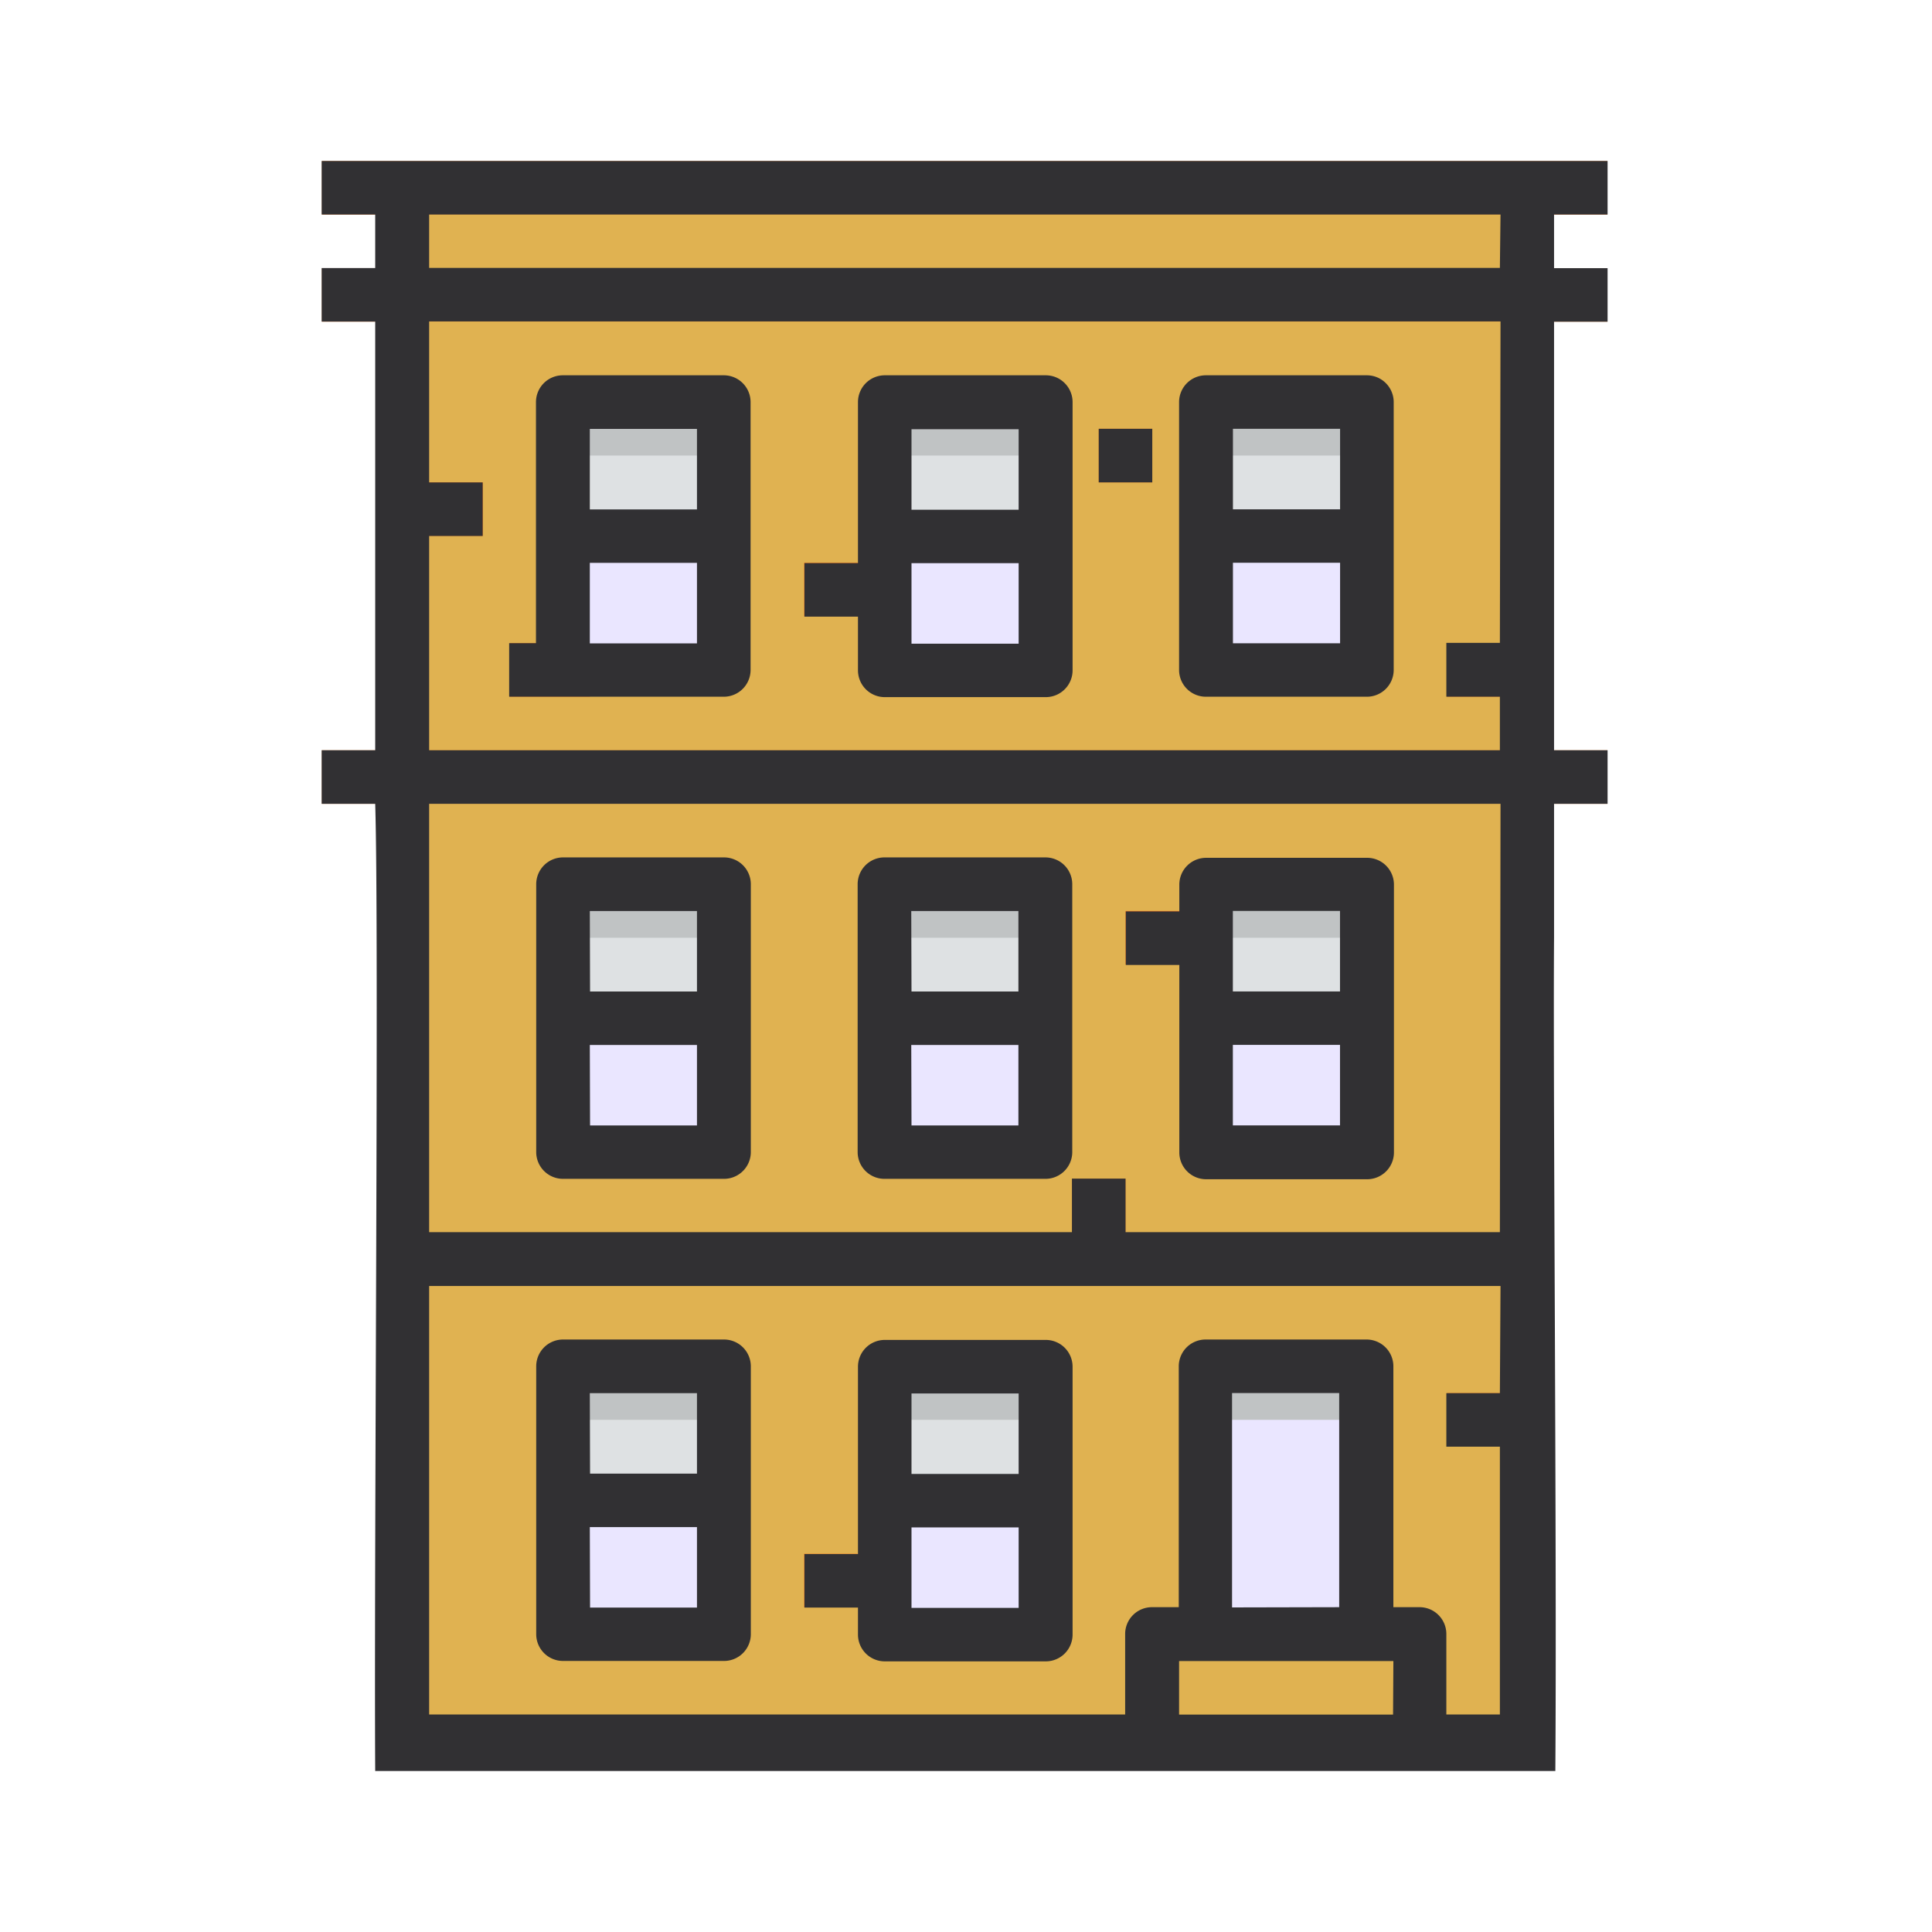 <svg height="24" viewBox="0 0 24 24" width="24" xmlns="http://www.w3.org/2000/svg">
    <g data-name="Group 24728" id="Group_24728" transform="translate(1167 -6788)">
        <g id="apartment" transform="translate(-1171.804 6789.965)">
            <path d="M72.031,8.035H86.006v19.3H72.031Zm0,0" data-name="Path 26543" fill="#e0b251"
                id="Path_26543" transform="translate(-62.229 -7.667)" />
            <path d="M48.031.035H64V.7H48.031Zm0,0" data-name="Path 26544" fill="#fd882f"
                id="Path_26544" transform="translate(-39.228 0)" />
            <path d="M48.031,32.035H64V32.7H48.031Zm0,0" data-name="Path 26545" fill="#fd882f"
                id="Path_26545" transform="translate(-39.228 -30.669)" />
            <path d="M48.031,176.035H64v.665H48.031Zm0,0" data-name="Path 26546" fill="#fd882f"
                id="Path_26546" transform="translate(-39.228 -168.68)" />
            <g data-name="Group 23094" id="Group_23094" transform="translate(9.802 3.362)">
                <path d="M72.031,96.035h1V96.7h-1Zm0,0" data-name="Path 26554" fill="#ef701b"
                    id="Path_26554" transform="translate(-72.031 -95.37)" />
                <path d="M192.031,120.035h1v.665h-1Zm0,0" data-name="Path 26555" fill="#ef701b"
                    id="Path_26555" transform="translate(-187.04 -118.371)" />
                <path d="M384.031,144.035h1v.665h-1Zm0,0" data-name="Path 26556" fill="#ef701b"
                    id="Path_26556" transform="translate(-371.055 -141.373)" />
                <path d="M280.031,80.035h.665V80.7h-.665Zm0,0" data-name="Path 26557" fill="#ef701b"
                    id="Path_26557" transform="translate(-271.38 -80.035)" />
                <path d="M288.031,224.035h1v.665h-1Zm0,0" data-name="Path 26558" fill="#ef701b"
                    id="Path_26558" transform="translate(-279.047 -218.046)" />
                <path d="M272.031,304.035h.665v.665h-.665Zm0,0" data-name="Path 26560"
                    fill="#ef701b" id="Path_26560" transform="translate(-263.713 -294.719)" />
                <path d="M384.031,368.035h.665v.665h-.665Zm0,0" data-name="Path 26561"
                    fill="#ef701b" id="Path_26561" transform="translate(-371.055 -356.057)" />
                <path d="M192.031,416.035h.665v.665h-.665Zm0,0" data-name="Path 26562"
                    fill="#ef701b" id="Path_26562" transform="translate(-187.04 -402.06)" />
                <path d="M104.031,144.035h1v.665h-1Zm0,0" data-name="Path 26563" fill="#ef701b"
                    id="Path_26563" transform="translate(-102.7 -141.373)" />
            </g>
            <path d="M120.031,72.035h2v3.327h-2Zm0,0" data-name="Path 26564" fill="#eae6ff"
                id="Path_26564" transform="translate(-108.233 -69.006)" />
            <path d="M120.031,72.035h2V73.7h-2Zm0,0" data-name="Path 26565" fill="#dee1e3"
                id="Path_26565" transform="translate(-108.233 -69.006)" />
            <path d="M120.031,72.035h2V72.7h-2Zm0,0" data-name="Path 26566" fill="#c0c3c4"
                id="Path_26566" transform="translate(-108.233 -69.006)" />
            <path d="M216.031,72.035h2v3.327h-2Zm0,0" data-name="Path 26567" fill="#eae6ff"
                id="Path_26567" transform="translate(-200.24 -69.006)" />
            <path d="M216.031,72.035h2V73.7h-2Zm0,0" data-name="Path 26568" fill="#dee1e3"
                id="Path_26568" transform="translate(-200.24 -69.006)" />
            <path d="M216.031,72.035h2V72.7h-2Zm0,0" data-name="Path 26569" fill="#c0c3c4"
                id="Path_26569" transform="translate(-200.24 -69.006)" />
            <path d="M312.031,72.035h2v3.327h-2Zm0,0" data-name="Path 26570" fill="#eae6ff"
                id="Path_26570" transform="translate(-292.247 -69.006)" />
            <path d="M312.031,72.035h2V73.7h-2Zm0,0" data-name="Path 26571" fill="#dee1e3"
                id="Path_26571" transform="translate(-292.247 -69.006)" />
            <path d="M312.031,72.035h2V72.7h-2Zm0,0" data-name="Path 26572" fill="#c0c3c4"
                id="Path_26572" transform="translate(-292.247 -69.006)" />
            <path d="M120.031,216.035h2v3.327h-2Zm0,0" data-name="Path 26573" fill="#eae6ff"
                id="Path_26573" transform="translate(-108.233 -207.016)" />
            <path d="M120.031,216.035h2V217.7h-2Zm0,0" data-name="Path 26574" fill="#dee1e3"
                id="Path_26574" transform="translate(-108.233 -207.016)" />
            <path d="M120.031,216.035h2v.665h-2Zm0,0" data-name="Path 26575" fill="#c0c3c4"
                id="Path_26575" transform="translate(-108.233 -207.016)" />
            <path d="M216.031,216.035h2v3.327h-2Zm0,0" data-name="Path 26576" fill="#eae6ff"
                id="Path_26576" transform="translate(-200.24 -207.016)" />
            <path d="M216.031,216.035h2V217.7h-2Zm0,0" data-name="Path 26577" fill="#dee1e3"
                id="Path_26577" transform="translate(-200.24 -207.016)" />
            <path d="M216.031,216.035h2v.665h-2Zm0,0" data-name="Path 26578" fill="#c0c3c4"
                id="Path_26578" transform="translate(-200.24 -207.016)" />
            <path d="M312.031,216.035h2v3.327h-2Zm0,0" data-name="Path 26579" fill="#eae6ff"
                id="Path_26579" transform="translate(-292.247 -207.016)" />
            <path d="M312.031,216.035h2V217.7h-2Zm0,0" data-name="Path 26580" fill="#dee1e3"
                id="Path_26580" transform="translate(-292.247 -207.016)" />
            <path d="M312.031,216.035h2v.665h-2Zm0,0" data-name="Path 26581" fill="#c0c3c4"
                id="Path_26581" transform="translate(-292.247 -207.016)" />
            <path d="M120.031,360.035h2v3.327h-2Zm0,0" data-name="Path 26582" fill="#eae6ff"
                id="Path_26582" transform="translate(-108.233 -345.027)" />
            <path d="M120.031,360.035h2V361.7h-2Zm0,0" data-name="Path 26583" fill="#dee1e3"
                id="Path_26583" transform="translate(-108.233 -345.027)" />
            <path d="M120.031,360.035h2v.665h-2Zm0,0" data-name="Path 26584" fill="#c0c3c4"
                id="Path_26584" transform="translate(-108.233 -345.027)" />
            <path d="M216.031,360.035h2v3.327h-2Zm0,0" data-name="Path 26585" fill="#eae6ff"
                id="Path_26585" transform="translate(-200.24 -345.027)" />
            <path d="M216.031,360.035h2V361.7h-2Zm0,0" data-name="Path 26586" fill="#dee1e3"
                id="Path_26586" transform="translate(-200.24 -345.027)" />
            <path d="M216.031,360.035h2v.665h-2Zm0,0" data-name="Path 26587" fill="#c0c3c4"
                id="Path_26587" transform="translate(-200.24 -345.027)" />
            <path d="M312.031,360.035h2v3.327h-2Zm0,0" data-name="Path 26588" fill="#eae6ff"
                id="Path_26588" transform="translate(-292.247 -345.027)" />
            <path d="M312.031,360.035h2v.665h-2Zm0,0" data-name="Path 26589" fill="#c0c3c4"
                id="Path_26589" transform="translate(-292.247 -345.027)" />
            <path d="M296.031,440.035h3.327v1.331h-3.327Zm0,0" data-name="Path 26590" fill="#e0b251"
                id="Path_26590" transform="translate(-276.913 -421.7)" />
            <path d="M72.031,16.035H86.006V16.7H72.031Zm0,0" data-name="Path 26592" fill="#e0b251"
                id="Path_26592" transform="translate(-62.229 -15.335)" />
            <path d="M72.031,48.035H86.006V48.7H72.031Zm0,0" data-name="Path 26593" fill="#e0b251"
                id="Path_26593" transform="translate(-62.229 -46.004)" />
            <path d="M72.031,192.035H86.006v.665H72.031Zm0,0" data-name="Path 26594" fill="#e0b251"
                id="Path_26594" transform="translate(-62.229 -184.015)" />
            <path d="M72.031,336.035H86.006v.665H72.031Zm0,0" data-name="Path 26595" fill="#e0b251"
                id="Path_26595" transform="translate(-62.229 -322.025)" />
            <path
                d="M192.7,67.7a.333.333,0,0,0,.333.333h2a.333.333,0,0,0,.333-.333V64.368a.333.333,0,0,0-.333-.333h-2a.333.333,0,0,0-.333.333v2h-.665v.665h.665Zm.665-2.995h1.331v1h-1.331Zm0,1.664h1.331v1h-1.331Zm0,0"
                data-name="Path 26596" fill="#313033" id="Path_26596"
                transform="translate(-177.238 -61.338)" />
            <path
                d="M304.364,68.028h2a.333.333,0,0,0,.333-.333V64.368a.333.333,0,0,0-.333-.333h-2a.333.333,0,0,0-.333.333V67.7A.333.333,0,0,0,304.364,68.028ZM304.7,64.7h1.331v1H304.7Zm0,1.664h1.331v1H304.7Zm0,0"
                data-name="Path 26597" fill="#313033" id="Path_26597"
                transform="translate(-284.58 -61.338)" />
            <path
                d="M105.029,68.028h1.664a.333.333,0,0,0,.333-.333V64.368a.333.333,0,0,0-.333-.333h-2a.333.333,0,0,0-.333.333v2.995h-.333v.665Zm0-3.327h1.331v1h-1.331Zm0,1.664h1.331v1h-1.331Zm0,0"
                data-name="Path 26598" fill="#313033" id="Path_26598"
                transform="translate(-92.898 -61.338)" />
            <path
                d="M208.364,212.028h2a.333.333,0,0,0,.333-.333v-3.327a.333.333,0,0,0-.333-.333h-2a.333.333,0,0,0-.333.333V211.7A.333.333,0,0,0,208.364,212.028Zm.333-3.327h1.331v1H208.7Zm0,1.664h1.331v1H208.7Zm0,0"
                data-name="Path 26599" fill="#313033" id="Path_26599"
                transform="translate(-192.573 -199.349)" />
            <path
                d="M288.7,210.031V211.7a.333.333,0,0,0,.333.333h2a.333.333,0,0,0,.333-.333v-3.327a.333.333,0,0,0-.333-.333h-2a.333.333,0,0,0-.333.333v.333h-.665v.665h.665Zm.665-1.331h1.331v1h-1.331Zm0,1.664h1.331v1h-1.331Zm0,0"
                data-name="Path 26600" fill="#313033" id="Path_26600"
                transform="translate(-269.246 -199.349)" />
            <path
                d="M112.364,212.028h2a.333.333,0,0,0,.333-.333v-3.327a.333.333,0,0,0-.333-.333h-2a.333.333,0,0,0-.333.333V211.7A.333.333,0,0,0,112.364,212.028Zm.333-3.327h1.331v1H112.7Zm0,1.664h1.331v1H112.7Zm0,0"
                data-name="Path 26601" fill="#313033" id="Path_26601"
                transform="translate(-100.566 -199.349)" />
            <path
                d="M192.7,355.7a.333.333,0,0,0,.333.333h2a.333.333,0,0,0,.333-.333v-3.327a.333.333,0,0,0-.333-.333h-2a.333.333,0,0,0-.333.333V354.7h-.665v.665h.665Zm.665-2.995h1.331v1h-1.331Zm0,1.664h1.331v1h-1.331Zm0,0"
                data-name="Path 26602" fill="#313033" id="Path_26602"
                transform="translate(-177.238 -337.36)" />
            <path
                d="M112.364,356.028h2a.333.333,0,0,0,.333-.333v-3.327a.333.333,0,0,0-.333-.333h-2a.333.333,0,0,0-.333.333V355.7A.333.333,0,0,0,112.364,356.028Zm.333-3.327h1.331v1H112.7Zm0,1.664h1.331v1H112.7Zm0,0"
                data-name="Path 26603" fill="#313033" id="Path_26603"
                transform="translate(-100.566 -337.36)" />
            <path
                d="M24.109,9.687V8.02h.665V7.355h-.665V2.031h.665V1.366h-.665V.7h.665V.035H8.8V.7h.665v.665H8.8v.665h.665V7.355H8.8V8.02h.665c.049,1.558-.016,9.344,0,12.015h14.66C24.145,17.364,24.095,11.514,24.109,9.687Zm-2,9.647H19.451v-.665h2.662Zm-2-1.331V15.34h1.331V18Zm3.327-2.662h-.665v.665h.665v3.327h-.665v-1A.333.333,0,0,0,22.446,18h-.333V15.008a.333.333,0,0,0-.333-.333h-2a.333.333,0,0,0-.333.333V18h-.333a.333.333,0,0,0-.333.333v1H10.135V14.01H23.444Zm0-2H18.786v-.665H18.12v.665H10.135V8.02H23.444Zm0-7.32h-.665V6.69h.665v.665H10.135V4.693H10.8V4.028h-.665v-2H23.444Zm0-4.658H10.135V.7H23.444Z"
                data-name="Path 26604" fill="#313033" id="Path_26604" transform="translate(0)" />
            <path d="M280.031,80.035h.665V80.7h-.665Zm0,0" data-name="Path 26605" fill="#313033"
                id="Path_26605" transform="translate(-261.578 -76.673)" />
        </g>
    </g>
</svg>
